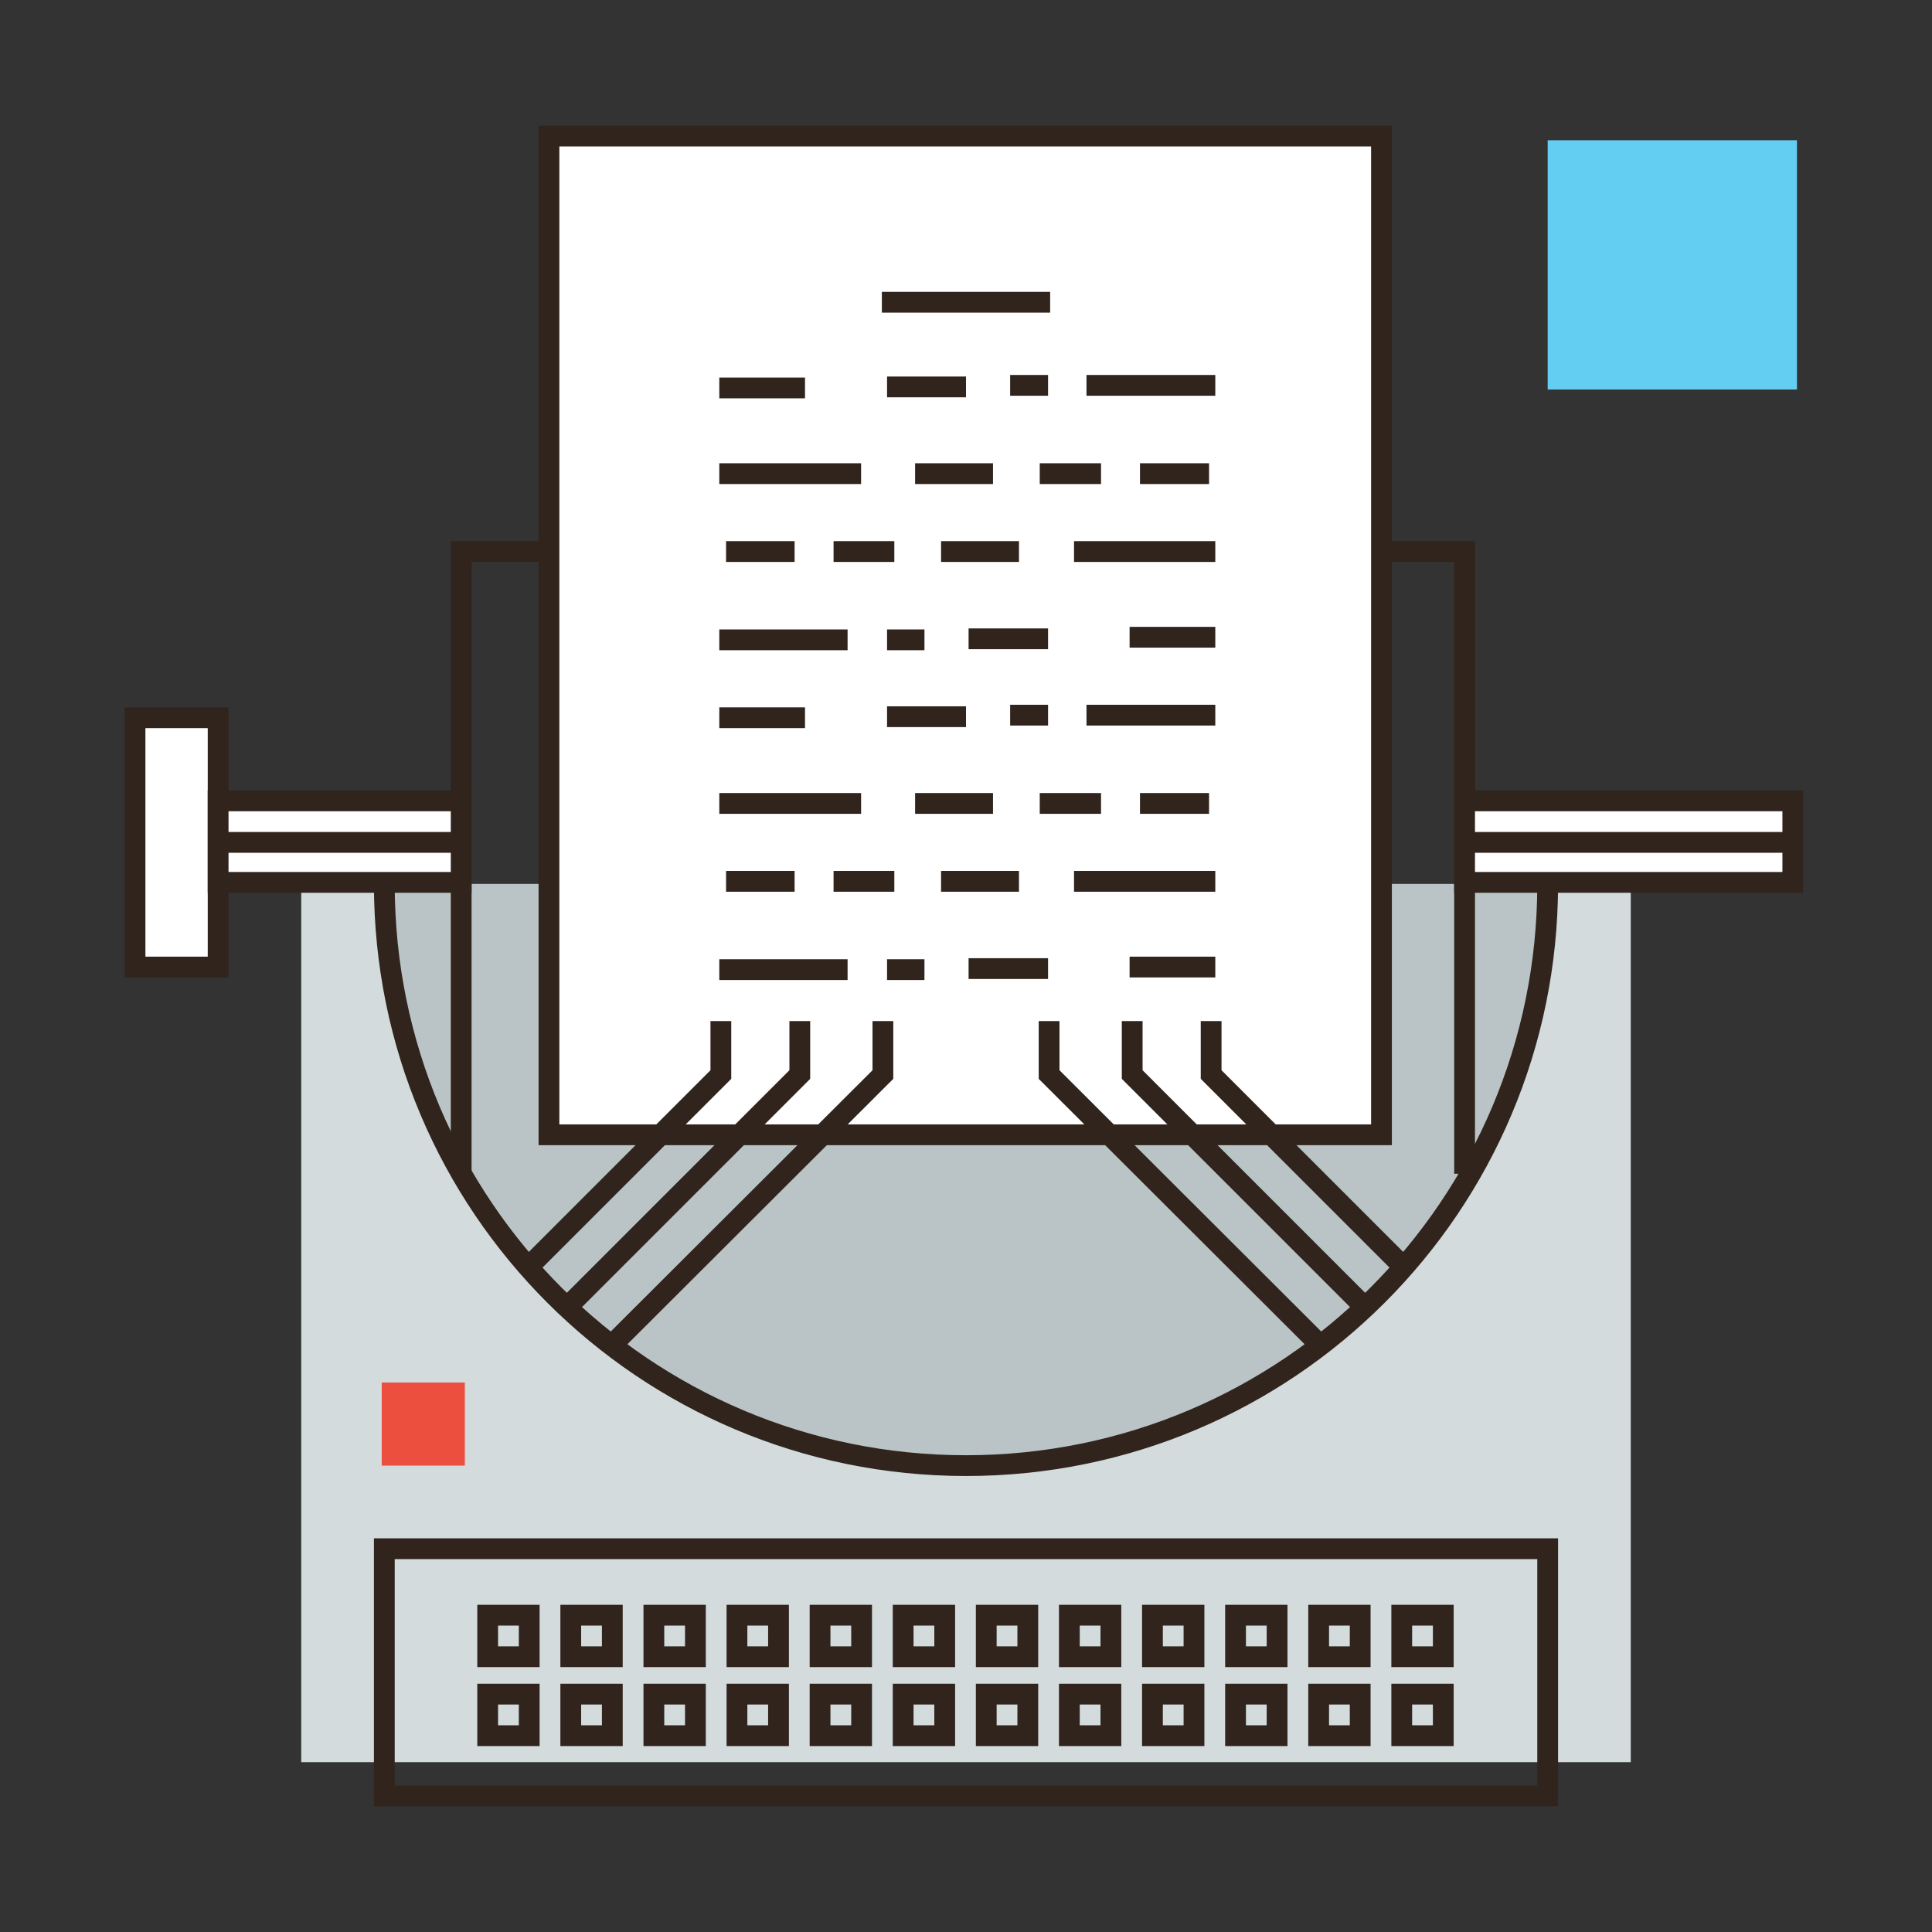 <?xml version="1.0" encoding="utf-8"?>
<!-- Generator: Adobe Illustrator 21.0.0, SVG Export Plug-In . SVG Version: 6.00 Build 0)  -->
<svg version="1.1" id="Layer_1" xmlns="http://www.w3.org/2000/svg" xmlns:xlink="http://www.w3.org/1999/xlink" x="0px" y="0px"
	 viewBox="0 0 372 372" style="enable-background:new 0 0 372 372;" xml:space="preserve">
<rect x="0" y="0" width="372" height="372" fill="#333333" stroke="none"/>
<style type="text/css">
	.st0{fill:#D3DBDD;}
	.st1{fill:#BAC4C6;}
	.st2{fill:none;stroke:#30241C;stroke-width:4;stroke-miterlimit:10;}
	.st3{fill:#FFFFFF;stroke:#30241C;stroke-width:4;stroke-miterlimit:10;}
	.st4{fill:#ED4F3E;}
	.st5{fill:#64CDF2;}
</style>
<g>
	<path class="st0" d="M298,170.2c0,59.6-50.1,107.9-112,107.9c-61.9,0-112-48.3-112-107.9H58v169.1h256V170.2H298z"/>
	<path class="st1" d="M186,282.2c61.9,0,112-50.1,112-112H74C74,232.1,124.1,282.2,186,282.2z"/>
	<path class="st2" d="M298,170.2c0,61.9-50.1,112-112,112c-61.9,0-112-50.1-112-112"/>
	<polyline class="st2" points="282,226 282,106.2 88.8,106.2 88.8,226 	"/>
	<rect x="105.7" y="26.2" class="st3" width="160.3" height="192.3"/>
	<rect x="26" y="138.2" class="st3" width="16" height="48"/>
	<rect x="42" y="154.2" class="st3" width="46.8" height="15.7"/>
	<rect x="282" y="154.2" class="st3" width="63.2" height="15.7"/>
	<line class="st2" x1="42" y1="162.2" x2="88.8" y2="162.2"/>
	<line class="st2" x1="282" y1="162.2" x2="345.2" y2="162.2"/>
	<g>
		<line class="st2" x1="169.8" y1="58.2" x2="202.2" y2="58.2"/>
		<g>
			<line class="st2" x1="138.5" y1="74.7" x2="155" y2="74.7"/>
			<line class="st2" x1="170.8" y1="74.5" x2="186" y2="74.5"/>
			<line class="st2" x1="194.5" y1="74.2" x2="201.8" y2="74.2"/>
			<line class="st2" x1="209.2" y1="74.2" x2="234" y2="74.2"/>
			<line class="st2" x1="138.5" y1="91.2" x2="165.8" y2="91.2"/>
			<line class="st2" x1="176.2" y1="91.2" x2="191.2" y2="91.2"/>
			<line class="st2" x1="200.2" y1="91.2" x2="212" y2="91.2"/>
			<line class="st2" x1="219.5" y1="91.2" x2="232.8" y2="91.2"/>
			<line class="st2" x1="234" y1="122.7" x2="217.5" y2="122.7"/>
			<line class="st2" x1="201.8" y1="123" x2="186.5" y2="123"/>
			<line class="st2" x1="178" y1="123.2" x2="170.8" y2="123.2"/>
			<line class="st2" x1="163.2" y1="123.2" x2="138.5" y2="123.2"/>
			<line class="st2" x1="234" y1="106.2" x2="206.8" y2="106.2"/>
			<line class="st2" x1="196.2" y1="106.2" x2="181.2" y2="106.2"/>
			<line class="st2" x1="172.2" y1="106.2" x2="160.5" y2="106.2"/>
			<line class="st2" x1="153" y1="106.2" x2="139.8" y2="106.2"/>
		</g>
		<g>
			<line class="st2" x1="234" y1="186.2" x2="217.5" y2="186.2"/>
			<line class="st2" x1="201.8" y1="186.5" x2="186.5" y2="186.5"/>
			<line class="st2" x1="178" y1="186.7" x2="170.8" y2="186.7"/>
			<line class="st2" x1="163.2" y1="186.7" x2="138.5" y2="186.7"/>
			<line class="st2" x1="234" y1="169.7" x2="206.8" y2="169.7"/>
			<line class="st2" x1="196.2" y1="169.7" x2="181.2" y2="169.7"/>
			<line class="st2" x1="172.2" y1="169.7" x2="160.5" y2="169.7"/>
			<line class="st2" x1="153" y1="169.7" x2="139.8" y2="169.7"/>
			<line class="st2" x1="138.5" y1="138.2" x2="155" y2="138.2"/>
			<line class="st2" x1="170.8" y1="138" x2="186" y2="138"/>
			<line class="st2" x1="194.5" y1="137.7" x2="201.8" y2="137.7"/>
			<line class="st2" x1="209.2" y1="137.7" x2="234" y2="137.7"/>
			<line class="st2" x1="138.5" y1="154.7" x2="165.8" y2="154.7"/>
			<line class="st2" x1="176.2" y1="154.7" x2="191.2" y2="154.7"/>
			<line class="st2" x1="200.2" y1="154.7" x2="212" y2="154.7"/>
			<line class="st2" x1="219.5" y1="154.7" x2="232.8" y2="154.7"/>
		</g>
	</g>
	<g>
		<polyline class="st2" points="101.7,244 138.8,206.9 138.8,196.6 		"/>
		<polyline class="st2" points="109.2,251.7 154,206.9 154,196.6 		"/>
		<polyline class="st2" points="117.8,259 170,206.9 170,196.6 		"/>
	</g>
	<g>
		<polyline class="st2" points="270.3,244 233.2,206.9 233.2,196.6 		"/>
		<polyline class="st2" points="262.8,251.7 218,206.9 218,196.6 		"/>
		<polyline class="st2" points="254.2,259 202,206.9 202,196.6 		"/>
	</g>
	<rect x="73.5" y="266.2" class="st4" width="16" height="16"/>
	<rect x="298" y="27" class="st5" width="48" height="48"/>
	<rect x="74" y="298.2" class="st2" width="224" height="47.6"/>
	<g>
		<g>
			<rect x="93.9" y="311" class="st2" width="8" height="8"/>
			<rect x="109.9" y="311" class="st2" width="8" height="8"/>
			<rect x="125.9" y="311" class="st2" width="8" height="8"/>
			<rect x="141.9" y="311" class="st2" width="8" height="8"/>
		</g>
		<g>
			<rect x="157.9" y="311" class="st2" width="8" height="8"/>
			<rect x="173.9" y="311" class="st2" width="8" height="8"/>
			<rect x="189.9" y="311" class="st2" width="8" height="8"/>
			<rect x="205.9" y="311" class="st2" width="8" height="8"/>
		</g>
		<g>
			<rect x="221.9" y="311" class="st2" width="8" height="8"/>
			<rect x="237.9" y="311" class="st2" width="8" height="8"/>
			<rect x="253.9" y="311" class="st2" width="8" height="8"/>
			<rect x="269.9" y="311" class="st2" width="8" height="8"/>
		</g>
		<g>
			<rect x="93.9" y="326.2" class="st2" width="8" height="8"/>
			<rect x="109.9" y="326.2" class="st2" width="8" height="8"/>
			<rect x="125.9" y="326.2" class="st2" width="8" height="8"/>
			<rect x="141.9" y="326.2" class="st2" width="8" height="8"/>
		</g>
		<g>
			<rect x="157.9" y="326.2" class="st2" width="8" height="8"/>
			<rect x="173.9" y="326.2" class="st2" width="8" height="8"/>
			<rect x="189.9" y="326.2" class="st2" width="8" height="8"/>
			<rect x="205.9" y="326.2" class="st2" width="8" height="8"/>
		</g>
		<g>
			<rect x="221.9" y="326.2" class="st2" width="8" height="8"/>
			<rect x="237.9" y="326.2" class="st2" width="8" height="8"/>
			<rect x="253.9" y="326.2" class="st2" width="8" height="8"/>
			<rect x="269.9" y="326.2" class="st2" width="8" height="8"/>
		</g>
	</g>
</g>
</svg>
